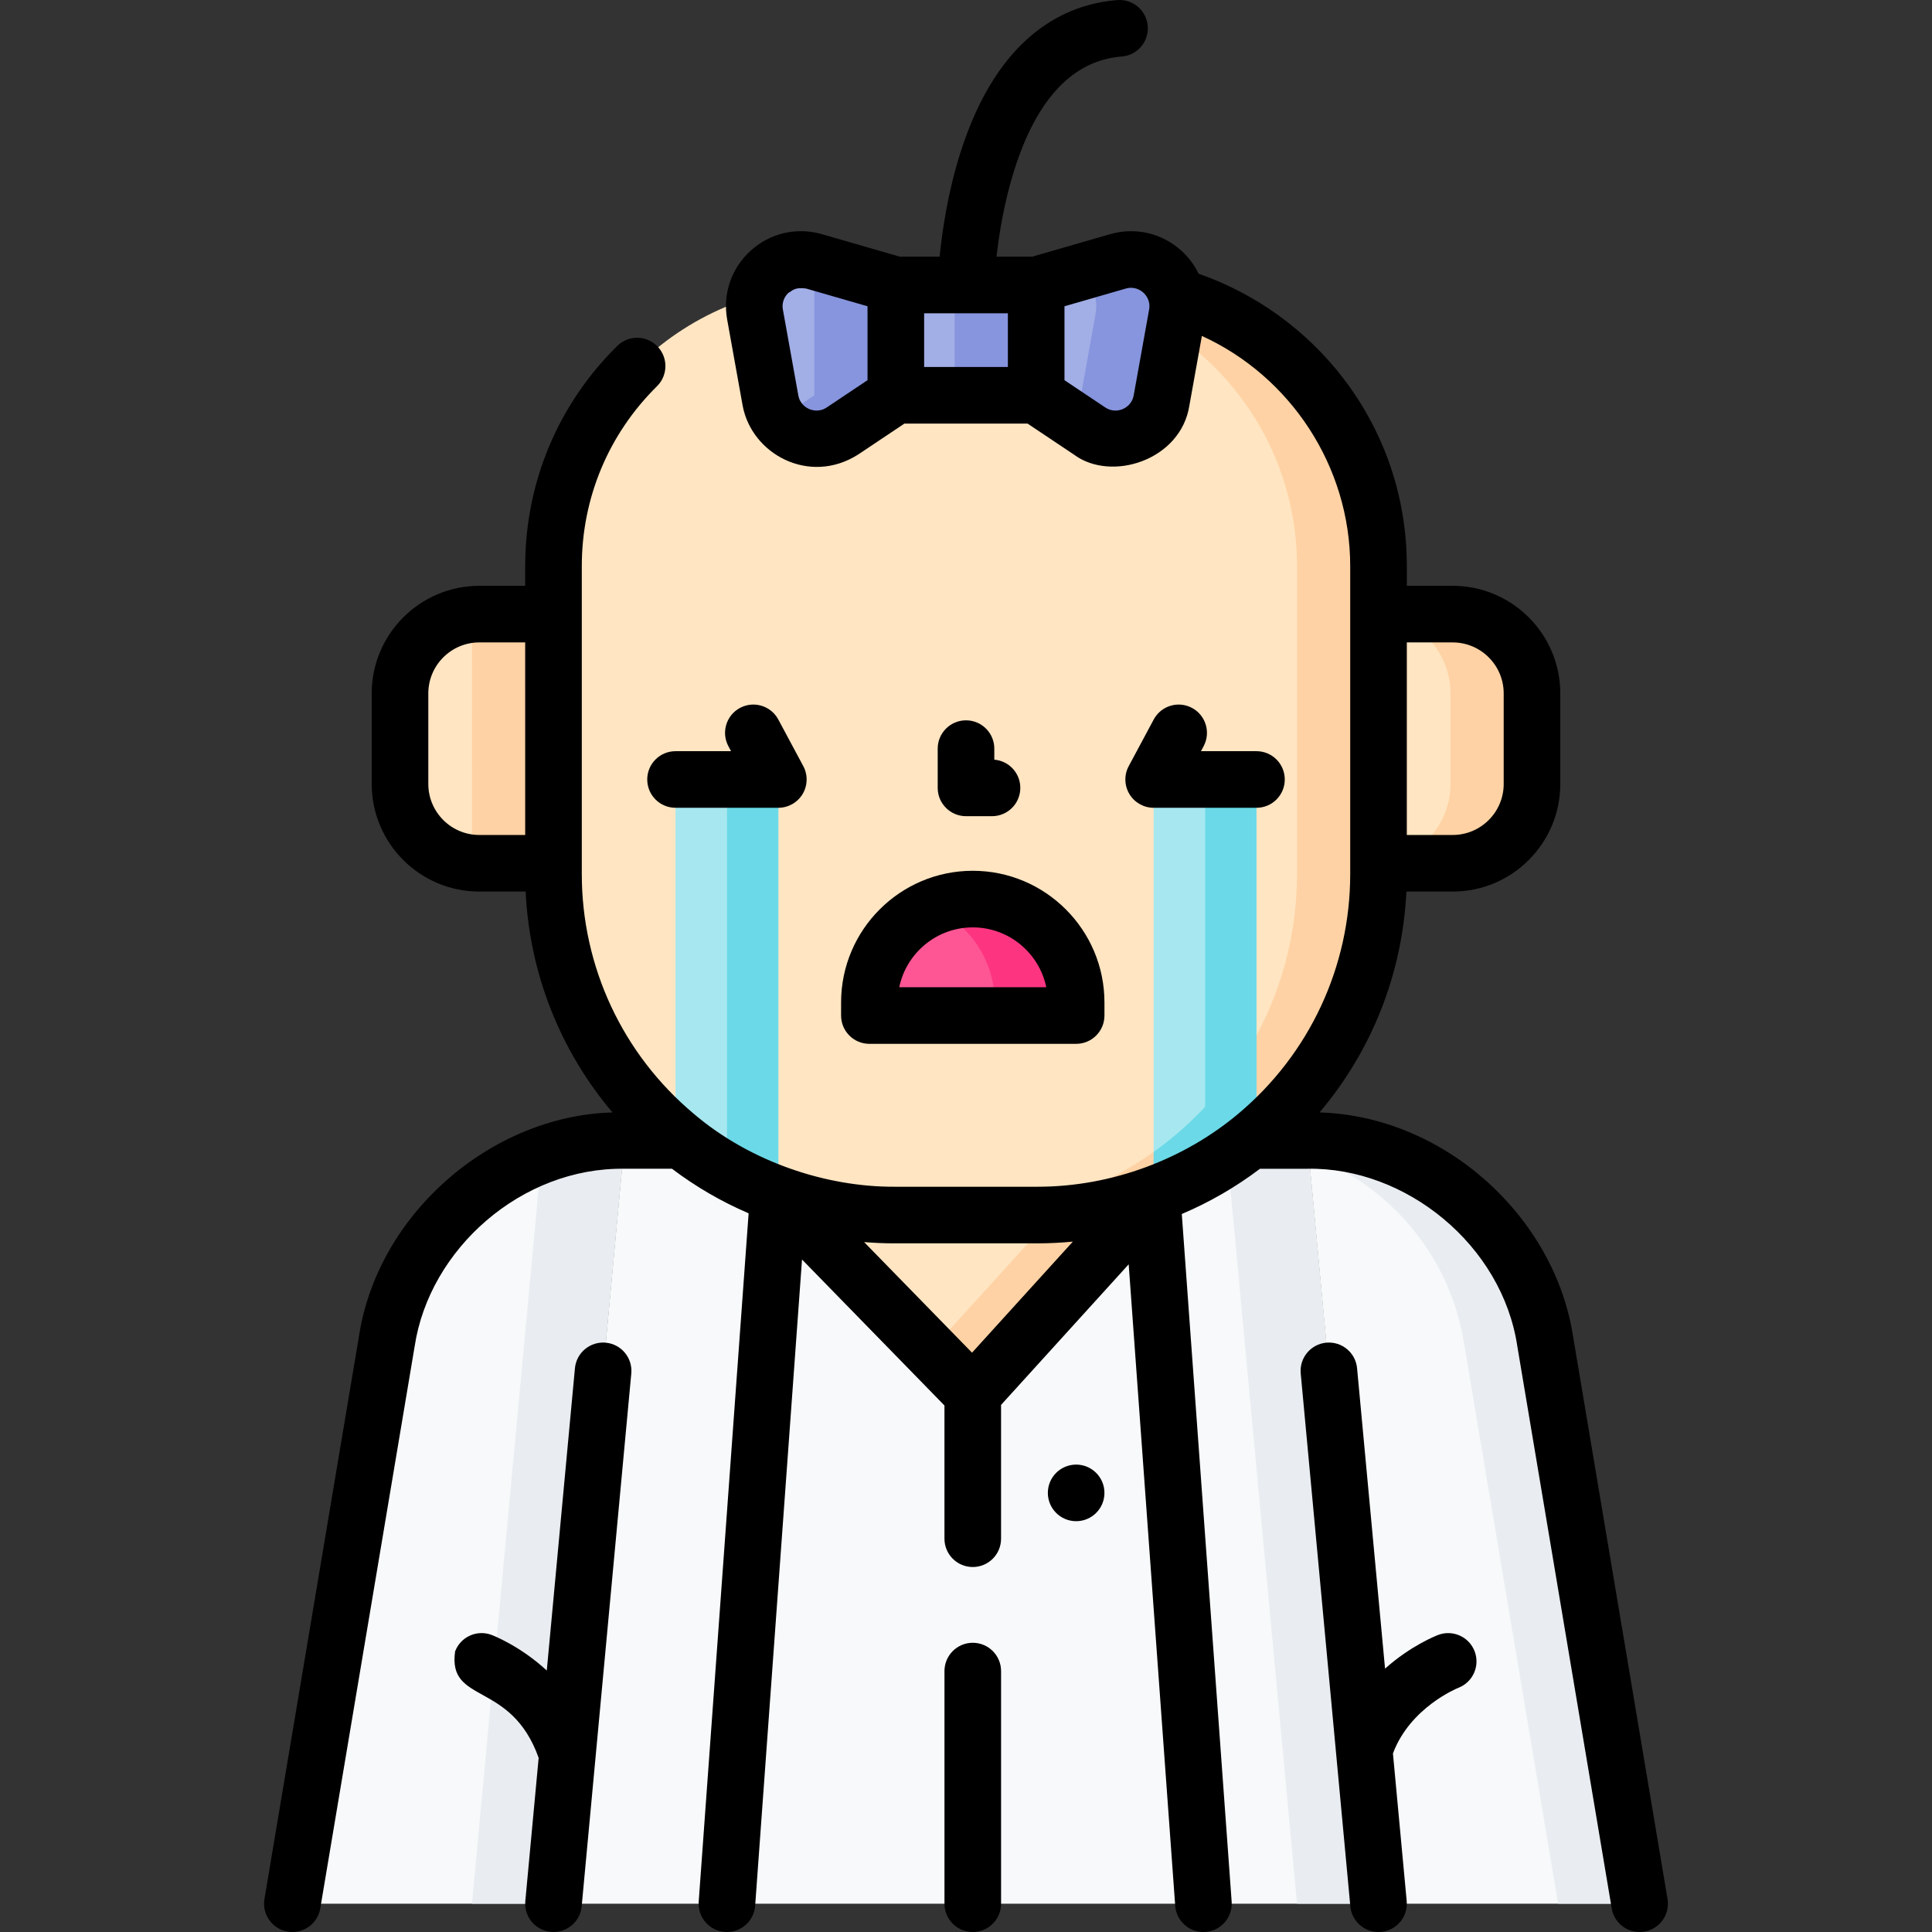 <svg id="Capa_1" enable-background="new 0 0 512.003 512.003" height="512" viewBox="0 0 512.003 512.003" width="512" xmlns="http://www.w3.org/2000/svg"><rect x="0" y="0" width="512.003" height="512.003" fill="#333333" stroke="none"/><g><g><path d="m154.362 422.092-7.68 82.41h218.64l-7.79-83.63-11.05-118.64h-47.36-86.24-47.36z" fill="#f7f9fa"/><path d="m357.532 420.872-11.05-118.64h-21.597l11.05 118.64 7.79 83.63h21.597z" fill="#e9edf1"/><path d="m165.522 302.232-18.84 202.27h-69.2l25.01-148.94c2.59-15.4 10.54-28.73 21.75-38.21 11.21-9.49 25.68-15.12 41.28-15.12z" fill="#f7f9fa"/><path d="m143.563 306.119-18.478 198.383h21.596l18.84-202.27c-7.678 0-15.08 1.37-21.958 3.887z" fill="#e9edf1"/><path d="m434.522 504.502h-69.2l-18.84-202.27c15.6 0 30.07 5.63 41.28 15.12 11.21 9.48 19.16 22.81 21.75 38.21z" fill="#f7f9fa"/><path d="m409.512 355.562c-2.59-15.4-10.54-28.73-21.75-38.21-11.21-9.49-25.68-15.12-41.28-15.12l.362 3.887c7.094 2.597 13.63 6.414 19.322 11.233 11.21 9.48 19.16 22.81 21.75 38.21l25.01 148.94h21.596z" fill="#e9edf1"/><path d="m146.682 228.779h-19.66c-11.606 0-21.014-9.408-21.014-21.014v-24.001c0-11.606 9.408-21.014 21.014-21.014h19.656z" fill="#ffe5c2"/><path d="m146.678 162.749h-19.656c-.655 0-1.301.039-1.941.098l.004 65.834c.639.058 1.283.098 1.937.098h19.659z" fill="#fed2a4"/><path d="m384.981 228.779h-19.659l.004-66.029h19.656c11.606 0 21.014 9.408 21.014 21.014v24.001c0 11.605-9.409 21.014-21.015 21.014z" fill="#ffe5c2"/><path d="m384.981 162.749h-19.656v.098c10.695.981 19.074 9.965 19.074 20.916v24.001c0 10.952-8.381 19.938-19.077 20.916v.098h19.659c11.606 0 21.014-9.408 21.014-21.014v-24.001c.001-11.605-9.408-21.014-21.014-21.014z" fill="#fed2a4"/><path d="m206.272 316.612 51.524 52.805 47.936-52.805v-25.19h-99.46z" fill="#ffe5c2"/><path d="m284.135 291.422v25.19l-37.527 41.339 11.188 11.466 47.936-52.805v-25.19z" fill="#fed2a4"/><path d="m365.322 150.042v81.59c0 27.82-12.57 52.7-32.34 69.27-8.02 6.73-17.22 12.09-27.25 15.71-9.61 3.49-19.97 5.39-30.78 5.39h-37.9c-10.81 0-21.17-1.9-30.78-5.39-10.03-3.62-19.23-8.98-27.25-15.71-19.77-16.57-32.34-41.45-32.34-69.27v-81.59c0-41.16 33.36-74.52 74.52-74.52h69.6c41.16 0 74.52 33.36 74.52 74.52z" fill="#ffe5c2"/><path d="m290.802 75.522h-21.596c41.16 0 74.52 33.36 74.52 74.52v81.59c0 27.82-12.57 52.7-32.34 69.27-8.02 6.73-17.22 12.09-27.25 15.71-9.61 3.49-19.97 5.39-30.78 5.39h21.596c10.81 0 21.17-1.9 30.78-5.39 10.03-3.62 19.23-8.98 27.25-15.71 19.77-16.57 32.34-41.45 32.34-69.27v-81.59c0-41.16-33.36-74.52-74.52-74.52z" fill="#fed2a4"/><path d="m237.405 75.523h37.193v29.236h-37.193z" fill="#a2aee6"/><path d="m253.002 75.523h21.596v29.236h-21.596z" fill="#8795de"/><path d="m274.598 75.523 21.672-6.256c8.83-2.549 17.267 5.06 15.64 14.106l-4.087 22.723c-1.582 8.794-11.664 13.078-19.092 8.112l-14.133-9.449z" fill="#a2aee6"/><path d="m296.271 69.268-9.743 2.812c2.938 2.716 4.589 6.828 3.786 11.293l-4.087 22.723c-.343 1.905-1.102 3.581-2.128 5.015l4.633 3.097c7.428 4.966 17.511.682 19.092-8.112l4.087-22.723c1.626-9.045-6.81-16.654-15.64-14.105z" fill="#8795de"/><path d="m237.405 75.523-21.672-6.256c-8.83-2.549-17.267 5.06-15.64 14.106l4.087 22.723c1.582 8.794 11.664 13.078 19.092 8.112l14.133-9.449z" fill="#a2aee6"/><path d="m215.733 69.268c-4.471-1.291-8.839.026-11.853 2.812l11.929 3.443v29.236l-9.501 6.352c3.714 5.185 11.145 6.988 16.964 3.097l14.133-9.449v-29.236z" fill="#8795de"/><path d="m285.193 269.13h-54.794v-3.466c0-15.131 12.266-27.397 27.397-27.397 15.131 0 27.397 12.266 27.397 27.397z" fill="#fe5694"/><path d="m257.796 238.267c-3.835 0-7.484.791-10.798 2.214 9.761 4.191 16.599 13.887 16.599 25.183v3.466h21.596v-3.466c0-15.131-12.266-27.397-27.397-27.397z" fill="#fd3581"/><g><path d="m332.982 206.572v94.33c-8.02 6.73-17.22 12.09-27.25 15.71v-110.04z" fill="#a6e7f0"/><path d="m332.982 274.382v26.52c-8.02 6.73-17.22 12.09-27.25 15.71v-11.34c1.94-1.38 3.83-2.84 5.65-4.37 8.77-7.35 16.14-16.35 21.6-26.52z" fill="#6bd9e7"/><path d="m319.385 206.572v94.33c-4.236 3.555-8.81 6.715-13.654 9.451v6.259c10.03-3.62 19.23-8.98 27.25-15.71v-94.33z" fill="#6bd9e7"/><path d="m206.272 206.572v110.04c-10.03-3.62-19.23-8.98-27.25-15.71v-94.33z" fill="#a6e7f0"/><path d="m192.675 206.572v103.781c4.326 2.443 8.865 4.551 13.596 6.259v-110.04z" fill="#6bd9e7"/></g></g><g><path d="m160.527 355.824c-4.12-.373-7.778 2.648-8.163 6.772l-7.46 80.112c-7.026-6.475-14.139-9.248-14.622-9.432-3.874-1.466-8.203.482-9.671 4.356-2.018 14.168 14.774 7.593 22.138 28.219l-3.534 37.954c-.384 4.124 2.648 7.779 6.772 8.163.236.021.471.032.704.032 3.828 0 7.097-2.917 7.459-6.805l13.15-141.21c.383-4.122-2.648-7.777-6.773-8.161z"/><path d="m441.918 503.26-25.01-148.941c-4.832-31.85-34.101-58.522-67.21-59.512 13.856-16.366 21.987-36.866 23.008-58.528h12.276c15.723 0 28.515-12.791 28.515-28.514v-24.001c0-15.723-12.792-28.515-28.515-28.515h-12.159v-5.207c0-18.083-5.768-35.229-16.679-49.585-9.766-12.848-23.329-22.65-38.496-27.915-1.103-2.283-2.653-4.372-4.612-6.139-5.144-4.639-12.188-6.261-18.845-4.342l-20.647 5.96h-9.445c.651-5.893 1.994-14.455 4.741-23.09 6.002-18.869 15.57-28.946 28.438-29.952 4.13-.323 7.216-3.933 6.894-8.062-.323-4.13-3.92-7.226-8.062-6.894-13.439 1.051-31.56 8.905-41.565 40.36-3.375 10.611-4.872 20.979-5.531 27.637h-10.554l-20.647-5.96c-6.656-1.92-13.701-.299-18.844 4.341-5.145 4.64-7.483 11.479-6.257 18.298l4.087 22.725c2.346 12.926 17.699 21.281 30.642 13.019l12.242-8.185h32.64l12.241 8.185c9.91 7.43 28.42 1.534 30.643-13.02l3.308-18.395c23.535 10.735 39.309 34.628 39.309 61.013v81.59c0 24.571-10.81 47.725-29.66 63.525-14.173 11.91-33.289 19.348-53.21 19.345h-37.9c-18.208.073-38.266-6.614-53.212-19.348-18.848-15.797-29.658-38.95-29.658-63.522v-81.59c0-18.065 7.078-35 19.929-47.686 2.948-2.91 2.979-7.659.068-10.606-2.909-2.947-7.659-2.979-10.606-.069-15.729 15.526-24.391 36.253-24.391 58.361v5.207h-12.16c-15.723 0-28.514 12.792-28.514 28.515v24.001c0 15.723 12.792 28.514 28.514 28.514h12.277c1.021 21.663 9.152 42.163 23.007 58.528-32.072.893-62.292 26.799-67.211 59.514l-25.012 148.94c-.686 4.085 2.069 7.953 6.154 8.639.421.07.838.104 1.251.104 3.596 0 6.772-2.595 7.388-6.259l25.01-148.938c3.903-25.849 28.376-47.48 55.634-47.074h12.567c6.295 4.766 13.097 8.714 20.305 11.808l-13.228 182.42c-.299 4.131 2.807 7.723 6.938 8.022.185.014.368.02.55.02 3.895 0 7.187-3.011 7.473-6.958l12.419-171.261 37.749 38.688v35.305c0 4.143 3.358 7.5 7.5 7.5 4.143 0 7.5-3.357 7.5-7.5v-35.462l33.823-37.257 12.327 169.988c.286 3.947 3.577 6.958 7.473 6.958.183 0 .365-.006.55-.02 4.132-.3 7.238-3.892 6.938-8.022l-13.215-182.237c7.369-3.123 14.309-7.135 20.724-11.991h12.567c26.02-.466 51.617 20.185 55.633 47.072l25.01 148.939c.615 3.664 3.791 6.259 7.388 6.259.412 0 .83-.034 1.251-.104 4.084-.686 6.839-4.554 6.154-8.639zm-222.815-395.287c-1.987 1.329-3.904.748-4.637.437-.733-.312-2.482-1.289-2.905-3.64l-4.086-22.724c-.435-2.419.932-3.956 1.54-4.504.781-.211 1.189-1.548 4.638-1.068l16.252 4.691v19.586zm25.803-24.95h22.193v14.235h-22.193zm59.622-.977-4.086 22.723c-.423 2.352-2.173 3.329-2.905 3.641-.731.312-2.651.892-4.637-.436l-10.802-7.223v-19.586l16.252-4.691c2.358-.68 4.03.521 4.638 1.068.608.548 1.976 2.085 1.54 4.504zm68.298 88.203h12.155c7.452 0 13.515 6.062 13.515 13.515v24.001c0 7.451-6.062 13.514-13.515 13.514h-12.159zm-245.804 51.029c-7.452 0-13.514-6.062-13.514-13.514v-24.001c0-7.452 6.062-13.515 13.514-13.515h12.156l.003 51.029h-12.159zm147.93 108.224c3.142 0 6.264-.162 9.365-.457l-26.718 29.431-28.599-29.31c2.669.218 5.353.336 8.051.336z"/><path d="m256.002 190.895c-4.142 0-7.5 3.357-7.5 7.5v10.405c0 4.143 3.358 7.5 7.5 7.5h6.891c4.143 0 7.5-3.357 7.5-7.5 0-3.938-3.033-7.166-6.891-7.476v-2.929c0-4.142-3.358-7.5-7.5-7.5z"/><path d="m381.131 433.277c-.471.178-7.233 2.81-14.077 8.931l-7.414-79.612c-.385-4.123-4.033-7.152-8.163-6.772-4.124.384-7.156 4.039-6.772 8.163l13.15 141.21c.362 3.888 3.631 6.806 7.459 6.806.232 0 .468-.012.704-.033 4.124-.384 7.156-4.039 6.772-8.163l-3.643-39.121c4.535-12.175 17.03-17.273 17.333-17.394 3.851-1.48 5.785-5.796 4.322-9.658-1.469-3.875-5.798-5.823-9.671-4.357z"/><path d="m222.898 265.664v3.466c0 4.143 3.358 7.5 7.5 7.5h54.795c4.143 0 7.5-3.357 7.5-7.5v-3.466c0-19.242-15.655-34.896-34.897-34.896-19.243 0-34.898 15.654-34.898 34.896zm34.898-19.896c9.589 0 17.616 6.819 19.486 15.862h-38.973c1.871-9.043 9.897-15.862 19.487-15.862z"/><path d="m257.796 435.355c-4.142 0-7.5 3.357-7.5 7.5v61.646c0 4.143 3.358 7.5 7.5 7.5 4.143 0 7.5-3.357 7.5-7.5v-61.646c0-4.142-3.358-7.5-7.5-7.5z"/><path d="m315.9 187.608c-3.653-1.957-8.197-.584-10.153 3.067l-6.621 12.354c-1.246 2.324-1.18 5.132.175 7.396 1.354 2.263 3.798 3.647 6.436 3.647h27.242c4.143 0 7.5-3.357 7.5-7.5s-3.357-7.5-7.5-7.5h-14.713l.702-1.311c1.957-3.65.583-8.196-3.068-10.153z"/><path d="m171.526 206.572c0 4.143 3.358 7.5 7.5 7.5h27.242c2.637 0 5.081-1.385 6.435-3.647 1.354-2.264 1.421-5.071.175-7.396l-6.621-12.354c-1.958-3.651-6.505-5.025-10.153-3.067-3.651 1.957-5.024 6.503-3.067 10.153l.702 1.311h-14.712c-4.143 0-7.501 3.358-7.501 7.5z"/><circle cx="285.191" cy="395.635" r="7.5"/></g></g></svg>